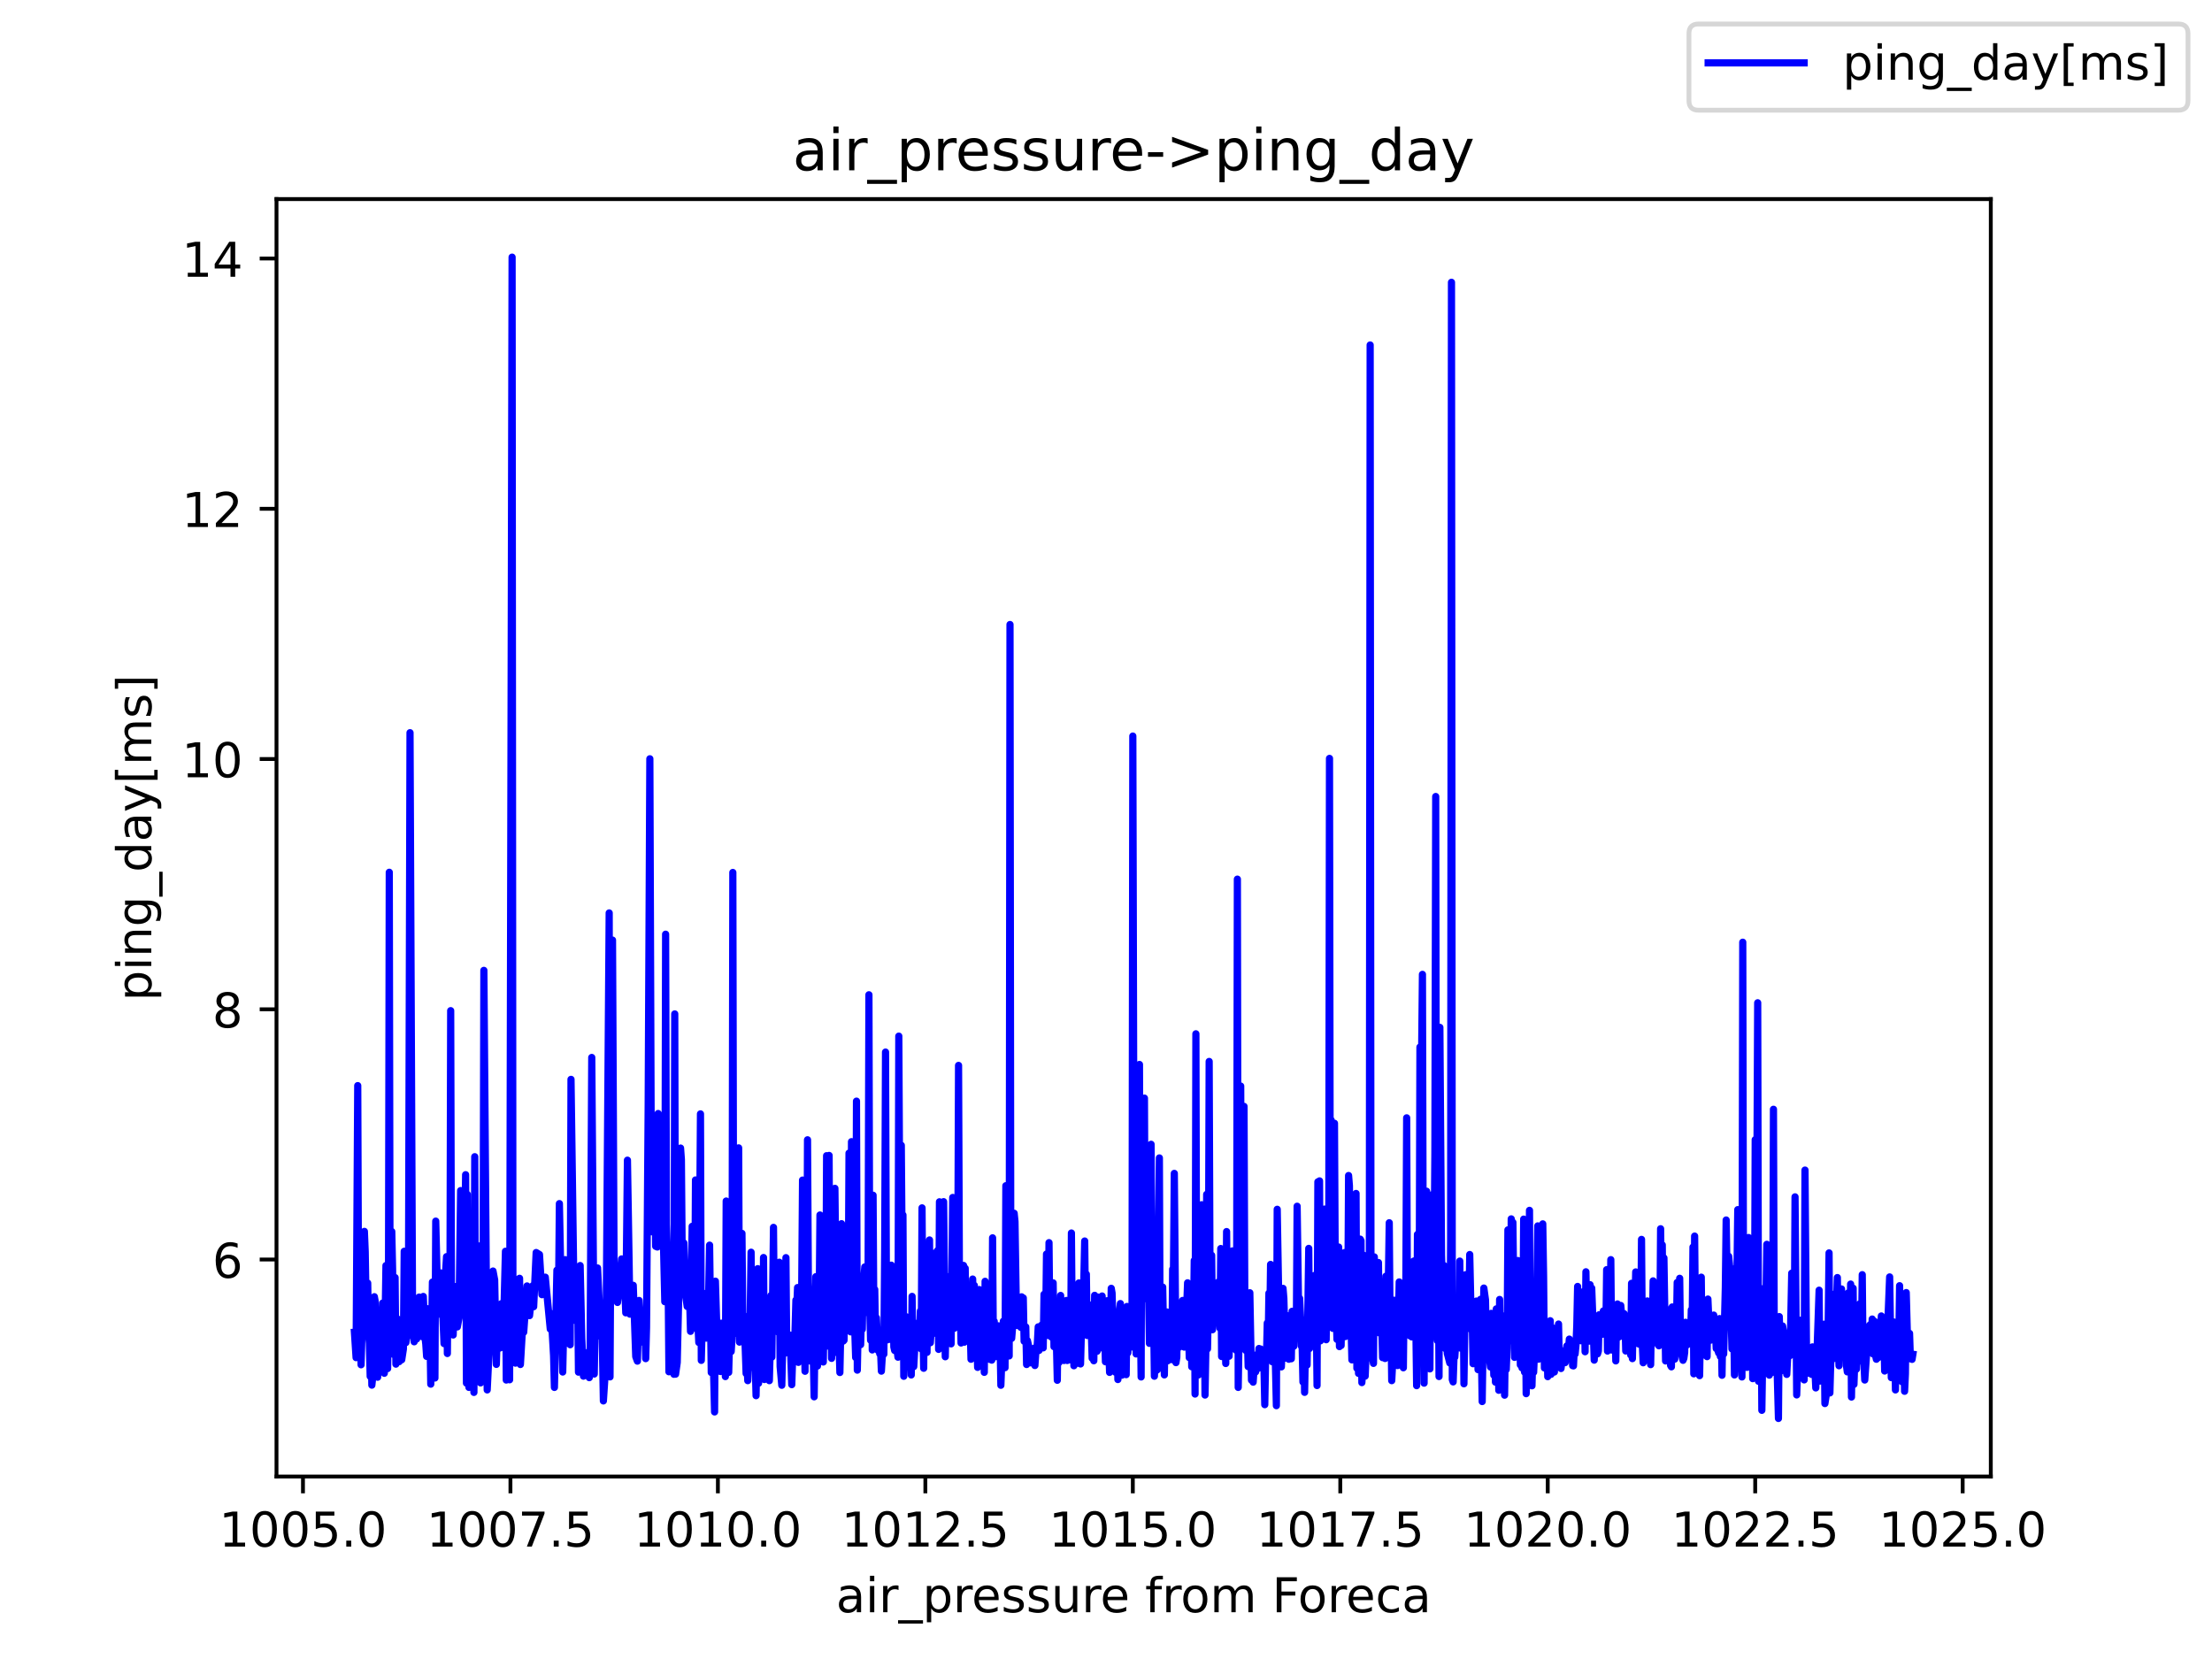<?xml version="1.0" encoding="utf-8" standalone="no"?>
<!DOCTYPE svg PUBLIC "-//W3C//DTD SVG 1.1//EN"
  "http://www.w3.org/Graphics/SVG/1.1/DTD/svg11.dtd">
<!-- Created with matplotlib (https://matplotlib.org/) -->
<svg height="345.6pt" version="1.1" viewBox="0 0 460.8 345.6" width="460.8pt" xmlns="http://www.w3.org/2000/svg" xmlns:xlink="http://www.w3.org/1999/xlink">
 <defs>
  <style type="text/css">*{stroke-linecap:butt;stroke-linejoin:round;}</style>
 </defs>
 <g id="figure_1">
  <g id="patch_1">
   <path d="M 0 345.6 
L 460.8 345.6 
L 460.8 0 
L 0 0 
z
" style="fill:#ffffff;"/>
  </g>
  <g id="axes_1">
   <g id="patch_2">
    <path d="M 57.6 307.584 
L 414.72 307.584 
L 414.72 41.472 
L 57.6 41.472 
z
" style="fill:#ffffff;"/>
   </g>
   <g id="matplotlib.axis_1">
    <g id="xtick_1">
     <g id="line2d_1">
      <defs>
       <path d="M 0 0 
L 0 3.5 
" id="mbd2eeed48c" style="stroke:#000000;stroke-width:0.8;"/>
      </defs>
      <g>
       <use style="stroke:#000000;stroke-width:0.8;" x="63.115" xlink:href="#mbd2eeed48c" y="307.584"/>
      </g>
     </g>
     <g id="text_1">
      <!-- 1005.0 -->
      <g transform="translate(45.619 322.182)scale(0.1 -0.1)">
       <defs>
        <path d="M 12.406 8.297 
L 28.516 8.297 
L 28.516 63.922 
L 10.984 60.406 
L 10.984 69.391 
L 28.422 72.906 
L 38.281 72.906 
L 38.281 8.297 
L 54.391 8.297 
L 54.391 0 
L 12.406 0 
z
" id="DejaVuSans-49"/>
        <path d="M 31.781 66.406 
Q 24.172 66.406 20.328 58.906 
Q 16.5 51.422 16.5 36.375 
Q 16.5 21.391 20.328 13.891 
Q 24.172 6.391 31.781 6.391 
Q 39.453 6.391 43.281 13.891 
Q 47.125 21.391 47.125 36.375 
Q 47.125 51.422 43.281 58.906 
Q 39.453 66.406 31.781 66.406 
z
M 31.781 74.219 
Q 44.047 74.219 50.516 64.516 
Q 56.984 54.828 56.984 36.375 
Q 56.984 17.969 50.516 8.266 
Q 44.047 -1.422 31.781 -1.422 
Q 19.531 -1.422 13.062 8.266 
Q 6.594 17.969 6.594 36.375 
Q 6.594 54.828 13.062 64.516 
Q 19.531 74.219 31.781 74.219 
z
" id="DejaVuSans-48"/>
        <path d="M 10.797 72.906 
L 49.516 72.906 
L 49.516 64.594 
L 19.828 64.594 
L 19.828 46.734 
Q 21.969 47.469 24.109 47.828 
Q 26.266 48.188 28.422 48.188 
Q 40.625 48.188 47.75 41.5 
Q 54.891 34.812 54.891 23.391 
Q 54.891 11.625 47.562 5.094 
Q 40.234 -1.422 26.906 -1.422 
Q 22.312 -1.422 17.547 -0.641 
Q 12.797 0.141 7.719 1.703 
L 7.719 11.625 
Q 12.109 9.234 16.797 8.062 
Q 21.484 6.891 26.703 6.891 
Q 35.156 6.891 40.078 11.328 
Q 45.016 15.766 45.016 23.391 
Q 45.016 31 40.078 35.438 
Q 35.156 39.891 26.703 39.891 
Q 22.75 39.891 18.812 39.016 
Q 14.891 38.141 10.797 36.281 
z
" id="DejaVuSans-53"/>
        <path d="M 10.688 12.406 
L 21 12.406 
L 21 0 
L 10.688 0 
z
" id="DejaVuSans-46"/>
       </defs>
       <use xlink:href="#DejaVuSans-49"/>
       <use x="63.623" xlink:href="#DejaVuSans-48"/>
       <use x="127.246" xlink:href="#DejaVuSans-48"/>
       <use x="190.869" xlink:href="#DejaVuSans-53"/>
       <use x="254.492" xlink:href="#DejaVuSans-46"/>
       <use x="286.279" xlink:href="#DejaVuSans-48"/>
      </g>
     </g>
    </g>
    <g id="xtick_2">
     <g id="line2d_2">
      <g>
       <use style="stroke:#000000;stroke-width:0.8;" x="106.333" xlink:href="#mbd2eeed48c" y="307.584"/>
      </g>
     </g>
     <g id="text_2">
      <!-- 1007.5 -->
      <g transform="translate(88.837 322.182)scale(0.1 -0.1)">
       <defs>
        <path d="M 8.203 72.906 
L 55.078 72.906 
L 55.078 68.703 
L 28.609 0 
L 18.312 0 
L 43.219 64.594 
L 8.203 64.594 
z
" id="DejaVuSans-55"/>
       </defs>
       <use xlink:href="#DejaVuSans-49"/>
       <use x="63.623" xlink:href="#DejaVuSans-48"/>
       <use x="127.246" xlink:href="#DejaVuSans-48"/>
       <use x="190.869" xlink:href="#DejaVuSans-55"/>
       <use x="254.492" xlink:href="#DejaVuSans-46"/>
       <use x="286.279" xlink:href="#DejaVuSans-53"/>
      </g>
     </g>
    </g>
    <g id="xtick_3">
     <g id="line2d_3">
      <g>
       <use style="stroke:#000000;stroke-width:0.8;" x="149.551" xlink:href="#mbd2eeed48c" y="307.584"/>
      </g>
     </g>
     <g id="text_3">
      <!-- 1010.0 -->
      <g transform="translate(132.056 322.182)scale(0.1 -0.1)">
       <use xlink:href="#DejaVuSans-49"/>
       <use x="63.623" xlink:href="#DejaVuSans-48"/>
       <use x="127.246" xlink:href="#DejaVuSans-49"/>
       <use x="190.869" xlink:href="#DejaVuSans-48"/>
       <use x="254.492" xlink:href="#DejaVuSans-46"/>
       <use x="286.279" xlink:href="#DejaVuSans-48"/>
      </g>
     </g>
    </g>
    <g id="xtick_4">
     <g id="line2d_4">
      <g>
       <use style="stroke:#000000;stroke-width:0.8;" x="192.769" xlink:href="#mbd2eeed48c" y="307.584"/>
      </g>
     </g>
     <g id="text_4">
      <!-- 1012.5 -->
      <g transform="translate(175.274 322.182)scale(0.1 -0.1)">
       <defs>
        <path d="M 19.188 8.297 
L 53.609 8.297 
L 53.609 0 
L 7.328 0 
L 7.328 8.297 
Q 12.938 14.109 22.625 23.891 
Q 32.328 33.688 34.812 36.531 
Q 39.547 41.844 41.422 45.531 
Q 43.312 49.219 43.312 52.781 
Q 43.312 58.594 39.234 62.25 
Q 35.156 65.922 28.609 65.922 
Q 23.969 65.922 18.812 64.312 
Q 13.672 62.703 7.812 59.422 
L 7.812 69.391 
Q 13.766 71.781 18.938 73 
Q 24.125 74.219 28.422 74.219 
Q 39.75 74.219 46.484 68.547 
Q 53.219 62.891 53.219 53.422 
Q 53.219 48.922 51.531 44.891 
Q 49.859 40.875 45.406 35.406 
Q 44.188 33.984 37.641 27.219 
Q 31.109 20.453 19.188 8.297 
z
" id="DejaVuSans-50"/>
       </defs>
       <use xlink:href="#DejaVuSans-49"/>
       <use x="63.623" xlink:href="#DejaVuSans-48"/>
       <use x="127.246" xlink:href="#DejaVuSans-49"/>
       <use x="190.869" xlink:href="#DejaVuSans-50"/>
       <use x="254.492" xlink:href="#DejaVuSans-46"/>
       <use x="286.279" xlink:href="#DejaVuSans-53"/>
      </g>
     </g>
    </g>
    <g id="xtick_5">
     <g id="line2d_5">
      <g>
       <use style="stroke:#000000;stroke-width:0.8;" x="235.987" xlink:href="#mbd2eeed48c" y="307.584"/>
      </g>
     </g>
     <g id="text_5">
      <!-- 1015.0 -->
      <g transform="translate(218.492 322.182)scale(0.1 -0.1)">
       <use xlink:href="#DejaVuSans-49"/>
       <use x="63.623" xlink:href="#DejaVuSans-48"/>
       <use x="127.246" xlink:href="#DejaVuSans-49"/>
       <use x="190.869" xlink:href="#DejaVuSans-53"/>
       <use x="254.492" xlink:href="#DejaVuSans-46"/>
       <use x="286.279" xlink:href="#DejaVuSans-48"/>
      </g>
     </g>
    </g>
    <g id="xtick_6">
     <g id="line2d_6">
      <g>
       <use style="stroke:#000000;stroke-width:0.8;" x="279.205" xlink:href="#mbd2eeed48c" y="307.584"/>
      </g>
     </g>
     <g id="text_6">
      <!-- 1017.5 -->
      <g transform="translate(261.71 322.182)scale(0.1 -0.1)">
       <use xlink:href="#DejaVuSans-49"/>
       <use x="63.623" xlink:href="#DejaVuSans-48"/>
       <use x="127.246" xlink:href="#DejaVuSans-49"/>
       <use x="190.869" xlink:href="#DejaVuSans-55"/>
       <use x="254.492" xlink:href="#DejaVuSans-46"/>
       <use x="286.279" xlink:href="#DejaVuSans-53"/>
      </g>
     </g>
    </g>
    <g id="xtick_7">
     <g id="line2d_7">
      <g>
       <use style="stroke:#000000;stroke-width:0.8;" x="322.423" xlink:href="#mbd2eeed48c" y="307.584"/>
      </g>
     </g>
     <g id="text_7">
      <!-- 1020.0 -->
      <g transform="translate(304.928 322.182)scale(0.1 -0.1)">
       <use xlink:href="#DejaVuSans-49"/>
       <use x="63.623" xlink:href="#DejaVuSans-48"/>
       <use x="127.246" xlink:href="#DejaVuSans-50"/>
       <use x="190.869" xlink:href="#DejaVuSans-48"/>
       <use x="254.492" xlink:href="#DejaVuSans-46"/>
       <use x="286.279" xlink:href="#DejaVuSans-48"/>
      </g>
     </g>
    </g>
    <g id="xtick_8">
     <g id="line2d_8">
      <g>
       <use style="stroke:#000000;stroke-width:0.8;" x="365.641" xlink:href="#mbd2eeed48c" y="307.584"/>
      </g>
     </g>
     <g id="text_8">
      <!-- 1022.5 -->
      <g transform="translate(348.146 322.182)scale(0.1 -0.1)">
       <use xlink:href="#DejaVuSans-49"/>
       <use x="63.623" xlink:href="#DejaVuSans-48"/>
       <use x="127.246" xlink:href="#DejaVuSans-50"/>
       <use x="190.869" xlink:href="#DejaVuSans-50"/>
       <use x="254.492" xlink:href="#DejaVuSans-46"/>
       <use x="286.279" xlink:href="#DejaVuSans-53"/>
      </g>
     </g>
    </g>
    <g id="xtick_9">
     <g id="line2d_9">
      <g>
       <use style="stroke:#000000;stroke-width:0.8;" x="408.86" xlink:href="#mbd2eeed48c" y="307.584"/>
      </g>
     </g>
     <g id="text_9">
      <!-- 1025.0 -->
      <g transform="translate(391.364 322.182)scale(0.1 -0.1)">
       <use xlink:href="#DejaVuSans-49"/>
       <use x="63.623" xlink:href="#DejaVuSans-48"/>
       <use x="127.246" xlink:href="#DejaVuSans-50"/>
       <use x="190.869" xlink:href="#DejaVuSans-53"/>
       <use x="254.492" xlink:href="#DejaVuSans-46"/>
       <use x="286.279" xlink:href="#DejaVuSans-48"/>
      </g>
     </g>
    </g>
    <g id="text_10">
     <!-- air_pressure from Foreca -->
     <g transform="translate(174.162 335.861)scale(0.1 -0.1)">
      <defs>
       <path d="M 34.281 27.484 
Q 23.391 27.484 19.188 25 
Q 14.984 22.516 14.984 16.5 
Q 14.984 11.719 18.141 8.906 
Q 21.297 6.109 26.703 6.109 
Q 34.188 6.109 38.703 11.406 
Q 43.219 16.703 43.219 25.484 
L 43.219 27.484 
z
M 52.203 31.203 
L 52.203 0 
L 43.219 0 
L 43.219 8.297 
Q 40.141 3.328 35.547 0.953 
Q 30.953 -1.422 24.312 -1.422 
Q 15.922 -1.422 10.953 3.297 
Q 6 8.016 6 15.922 
Q 6 25.141 12.172 29.828 
Q 18.359 34.516 30.609 34.516 
L 43.219 34.516 
L 43.219 35.406 
Q 43.219 41.609 39.141 45 
Q 35.062 48.391 27.688 48.391 
Q 23 48.391 18.547 47.266 
Q 14.109 46.141 10.016 43.891 
L 10.016 52.203 
Q 14.938 54.109 19.578 55.047 
Q 24.219 56 28.609 56 
Q 40.484 56 46.344 49.844 
Q 52.203 43.703 52.203 31.203 
z
" id="DejaVuSans-97"/>
       <path d="M 9.422 54.688 
L 18.406 54.688 
L 18.406 0 
L 9.422 0 
z
M 9.422 75.984 
L 18.406 75.984 
L 18.406 64.594 
L 9.422 64.594 
z
" id="DejaVuSans-105"/>
       <path d="M 41.109 46.297 
Q 39.594 47.172 37.812 47.578 
Q 36.031 48 33.891 48 
Q 26.266 48 22.188 43.047 
Q 18.109 38.094 18.109 28.812 
L 18.109 0 
L 9.078 0 
L 9.078 54.688 
L 18.109 54.688 
L 18.109 46.188 
Q 20.953 51.172 25.484 53.578 
Q 30.031 56 36.531 56 
Q 37.453 56 38.578 55.875 
Q 39.703 55.766 41.062 55.516 
z
" id="DejaVuSans-114"/>
       <path d="M 50.984 -16.609 
L 50.984 -23.578 
L -0.984 -23.578 
L -0.984 -16.609 
z
" id="DejaVuSans-95"/>
       <path d="M 18.109 8.203 
L 18.109 -20.797 
L 9.078 -20.797 
L 9.078 54.688 
L 18.109 54.688 
L 18.109 46.391 
Q 20.953 51.266 25.266 53.625 
Q 29.594 56 35.594 56 
Q 45.562 56 51.781 48.094 
Q 58.016 40.188 58.016 27.297 
Q 58.016 14.406 51.781 6.484 
Q 45.562 -1.422 35.594 -1.422 
Q 29.594 -1.422 25.266 0.953 
Q 20.953 3.328 18.109 8.203 
z
M 48.688 27.297 
Q 48.688 37.203 44.609 42.844 
Q 40.531 48.484 33.406 48.484 
Q 26.266 48.484 22.188 42.844 
Q 18.109 37.203 18.109 27.297 
Q 18.109 17.391 22.188 11.75 
Q 26.266 6.109 33.406 6.109 
Q 40.531 6.109 44.609 11.75 
Q 48.688 17.391 48.688 27.297 
z
" id="DejaVuSans-112"/>
       <path d="M 56.203 29.594 
L 56.203 25.203 
L 14.891 25.203 
Q 15.484 15.922 20.484 11.062 
Q 25.484 6.203 34.422 6.203 
Q 39.594 6.203 44.453 7.469 
Q 49.312 8.734 54.109 11.281 
L 54.109 2.781 
Q 49.266 0.734 44.188 -0.344 
Q 39.109 -1.422 33.891 -1.422 
Q 20.797 -1.422 13.156 6.188 
Q 5.516 13.812 5.516 26.812 
Q 5.516 40.234 12.766 48.109 
Q 20.016 56 32.328 56 
Q 43.359 56 49.781 48.891 
Q 56.203 41.797 56.203 29.594 
z
M 47.219 32.234 
Q 47.125 39.594 43.094 43.984 
Q 39.062 48.391 32.422 48.391 
Q 24.906 48.391 20.391 44.141 
Q 15.875 39.891 15.188 32.172 
z
" id="DejaVuSans-101"/>
       <path d="M 44.281 53.078 
L 44.281 44.578 
Q 40.484 46.531 36.375 47.5 
Q 32.281 48.484 27.875 48.484 
Q 21.188 48.484 17.844 46.438 
Q 14.5 44.391 14.5 40.281 
Q 14.5 37.156 16.891 35.375 
Q 19.281 33.594 26.516 31.984 
L 29.594 31.297 
Q 39.156 29.25 43.188 25.516 
Q 47.219 21.781 47.219 15.094 
Q 47.219 7.469 41.188 3.016 
Q 35.156 -1.422 24.609 -1.422 
Q 20.219 -1.422 15.453 -0.562 
Q 10.688 0.297 5.422 2 
L 5.422 11.281 
Q 10.406 8.688 15.234 7.391 
Q 20.062 6.109 24.812 6.109 
Q 31.156 6.109 34.562 8.281 
Q 37.984 10.453 37.984 14.406 
Q 37.984 18.062 35.516 20.016 
Q 33.062 21.969 24.703 23.781 
L 21.578 24.516 
Q 13.234 26.266 9.516 29.906 
Q 5.812 33.547 5.812 39.891 
Q 5.812 47.609 11.281 51.797 
Q 16.75 56 26.812 56 
Q 31.781 56 36.172 55.266 
Q 40.578 54.547 44.281 53.078 
z
" id="DejaVuSans-115"/>
       <path d="M 8.5 21.578 
L 8.5 54.688 
L 17.484 54.688 
L 17.484 21.922 
Q 17.484 14.156 20.5 10.266 
Q 23.531 6.391 29.594 6.391 
Q 36.859 6.391 41.078 11.031 
Q 45.312 15.672 45.312 23.688 
L 45.312 54.688 
L 54.297 54.688 
L 54.297 0 
L 45.312 0 
L 45.312 8.406 
Q 42.047 3.422 37.719 1 
Q 33.406 -1.422 27.688 -1.422 
Q 18.266 -1.422 13.375 4.438 
Q 8.5 10.297 8.5 21.578 
z
M 31.109 56 
z
" id="DejaVuSans-117"/>
       <path id="DejaVuSans-32"/>
       <path d="M 37.109 75.984 
L 37.109 68.5 
L 28.516 68.5 
Q 23.688 68.5 21.797 66.547 
Q 19.922 64.594 19.922 59.516 
L 19.922 54.688 
L 34.719 54.688 
L 34.719 47.703 
L 19.922 47.703 
L 19.922 0 
L 10.891 0 
L 10.891 47.703 
L 2.297 47.703 
L 2.297 54.688 
L 10.891 54.688 
L 10.891 58.5 
Q 10.891 67.625 15.141 71.797 
Q 19.391 75.984 28.609 75.984 
z
" id="DejaVuSans-102"/>
       <path d="M 30.609 48.391 
Q 23.391 48.391 19.188 42.75 
Q 14.984 37.109 14.984 27.297 
Q 14.984 17.484 19.156 11.844 
Q 23.344 6.203 30.609 6.203 
Q 37.797 6.203 41.984 11.859 
Q 46.188 17.531 46.188 27.297 
Q 46.188 37.016 41.984 42.703 
Q 37.797 48.391 30.609 48.391 
z
M 30.609 56 
Q 42.328 56 49.016 48.375 
Q 55.719 40.766 55.719 27.297 
Q 55.719 13.875 49.016 6.219 
Q 42.328 -1.422 30.609 -1.422 
Q 18.844 -1.422 12.172 6.219 
Q 5.516 13.875 5.516 27.297 
Q 5.516 40.766 12.172 48.375 
Q 18.844 56 30.609 56 
z
" id="DejaVuSans-111"/>
       <path d="M 52 44.188 
Q 55.375 50.25 60.062 53.125 
Q 64.75 56 71.094 56 
Q 79.641 56 84.281 50.016 
Q 88.922 44.047 88.922 33.016 
L 88.922 0 
L 79.891 0 
L 79.891 32.719 
Q 79.891 40.578 77.094 44.375 
Q 74.312 48.188 68.609 48.188 
Q 61.625 48.188 57.562 43.547 
Q 53.516 38.922 53.516 30.906 
L 53.516 0 
L 44.484 0 
L 44.484 32.719 
Q 44.484 40.625 41.703 44.406 
Q 38.922 48.188 33.109 48.188 
Q 26.219 48.188 22.156 43.531 
Q 18.109 38.875 18.109 30.906 
L 18.109 0 
L 9.078 0 
L 9.078 54.688 
L 18.109 54.688 
L 18.109 46.188 
Q 21.188 51.219 25.484 53.609 
Q 29.781 56 35.688 56 
Q 41.656 56 45.828 52.969 
Q 50 49.953 52 44.188 
z
" id="DejaVuSans-109"/>
       <path d="M 9.812 72.906 
L 51.703 72.906 
L 51.703 64.594 
L 19.672 64.594 
L 19.672 43.109 
L 48.578 43.109 
L 48.578 34.812 
L 19.672 34.812 
L 19.672 0 
L 9.812 0 
z
" id="DejaVuSans-70"/>
       <path d="M 48.781 52.594 
L 48.781 44.188 
Q 44.969 46.297 41.141 47.344 
Q 37.312 48.391 33.406 48.391 
Q 24.656 48.391 19.812 42.844 
Q 14.984 37.312 14.984 27.297 
Q 14.984 17.281 19.812 11.734 
Q 24.656 6.203 33.406 6.203 
Q 37.312 6.203 41.141 7.25 
Q 44.969 8.297 48.781 10.406 
L 48.781 2.094 
Q 45.016 0.344 40.984 -0.531 
Q 36.969 -1.422 32.422 -1.422 
Q 20.062 -1.422 12.781 6.344 
Q 5.516 14.109 5.516 27.297 
Q 5.516 40.672 12.859 48.328 
Q 20.219 56 33.016 56 
Q 37.156 56 41.109 55.141 
Q 45.062 54.297 48.781 52.594 
z
" id="DejaVuSans-99"/>
      </defs>
      <use xlink:href="#DejaVuSans-97"/>
      <use x="61.279" xlink:href="#DejaVuSans-105"/>
      <use x="89.062" xlink:href="#DejaVuSans-114"/>
      <use x="130.176" xlink:href="#DejaVuSans-95"/>
      <use x="180.176" xlink:href="#DejaVuSans-112"/>
      <use x="243.652" xlink:href="#DejaVuSans-114"/>
      <use x="282.516" xlink:href="#DejaVuSans-101"/>
      <use x="344.039" xlink:href="#DejaVuSans-115"/>
      <use x="396.139" xlink:href="#DejaVuSans-115"/>
      <use x="448.238" xlink:href="#DejaVuSans-117"/>
      <use x="511.617" xlink:href="#DejaVuSans-114"/>
      <use x="550.48" xlink:href="#DejaVuSans-101"/>
      <use x="612.004" xlink:href="#DejaVuSans-32"/>
      <use x="643.791" xlink:href="#DejaVuSans-102"/>
      <use x="678.996" xlink:href="#DejaVuSans-114"/>
      <use x="717.859" xlink:href="#DejaVuSans-111"/>
      <use x="779.041" xlink:href="#DejaVuSans-109"/>
      <use x="876.453" xlink:href="#DejaVuSans-32"/>
      <use x="908.24" xlink:href="#DejaVuSans-70"/>
      <use x="962.135" xlink:href="#DejaVuSans-111"/>
      <use x="1023.316" xlink:href="#DejaVuSans-114"/>
      <use x="1062.18" xlink:href="#DejaVuSans-101"/>
      <use x="1123.703" xlink:href="#DejaVuSans-99"/>
      <use x="1178.684" xlink:href="#DejaVuSans-97"/>
     </g>
    </g>
   </g>
   <g id="matplotlib.axis_2">
    <g id="ytick_1">
     <g id="line2d_10">
      <defs>
       <path d="M 0 0 
L -3.5 0 
" id="med2fc264c3" style="stroke:#000000;stroke-width:0.8;"/>
      </defs>
      <g>
       <use style="stroke:#000000;stroke-width:0.8;" x="57.6" xlink:href="#med2fc264c3" y="262.384"/>
      </g>
     </g>
     <g id="text_11">
      <!-- 6 -->
      <g transform="translate(44.237 266.183)scale(0.1 -0.1)">
       <defs>
        <path d="M 33.016 40.375 
Q 26.375 40.375 22.484 35.828 
Q 18.609 31.297 18.609 23.391 
Q 18.609 15.531 22.484 10.953 
Q 26.375 6.391 33.016 6.391 
Q 39.656 6.391 43.531 10.953 
Q 47.406 15.531 47.406 23.391 
Q 47.406 31.297 43.531 35.828 
Q 39.656 40.375 33.016 40.375 
z
M 52.594 71.297 
L 52.594 62.312 
Q 48.875 64.062 45.094 64.984 
Q 41.312 65.922 37.594 65.922 
Q 27.828 65.922 22.672 59.328 
Q 17.531 52.734 16.797 39.406 
Q 19.672 43.656 24.016 45.922 
Q 28.375 48.188 33.594 48.188 
Q 44.578 48.188 50.953 41.516 
Q 57.328 34.859 57.328 23.391 
Q 57.328 12.156 50.688 5.359 
Q 44.047 -1.422 33.016 -1.422 
Q 20.359 -1.422 13.672 8.266 
Q 6.984 17.969 6.984 36.375 
Q 6.984 53.656 15.188 63.938 
Q 23.391 74.219 37.203 74.219 
Q 40.922 74.219 44.703 73.484 
Q 48.484 72.75 52.594 71.297 
z
" id="DejaVuSans-54"/>
       </defs>
       <use xlink:href="#DejaVuSans-54"/>
      </g>
     </g>
    </g>
    <g id="ytick_2">
     <g id="line2d_11">
      <g>
       <use style="stroke:#000000;stroke-width:0.8;" x="57.6" xlink:href="#med2fc264c3" y="210.252"/>
      </g>
     </g>
     <g id="text_12">
      <!-- 8 -->
      <g transform="translate(44.237 214.051)scale(0.1 -0.1)">
       <defs>
        <path d="M 31.781 34.625 
Q 24.75 34.625 20.719 30.859 
Q 16.703 27.094 16.703 20.516 
Q 16.703 13.922 20.719 10.156 
Q 24.75 6.391 31.781 6.391 
Q 38.812 6.391 42.859 10.172 
Q 46.922 13.969 46.922 20.516 
Q 46.922 27.094 42.891 30.859 
Q 38.875 34.625 31.781 34.625 
z
M 21.922 38.812 
Q 15.578 40.375 12.031 44.719 
Q 8.5 49.078 8.5 55.328 
Q 8.5 64.062 14.719 69.141 
Q 20.953 74.219 31.781 74.219 
Q 42.672 74.219 48.875 69.141 
Q 55.078 64.062 55.078 55.328 
Q 55.078 49.078 51.531 44.719 
Q 48 40.375 41.703 38.812 
Q 48.828 37.156 52.797 32.312 
Q 56.781 27.484 56.781 20.516 
Q 56.781 9.906 50.312 4.234 
Q 43.844 -1.422 31.781 -1.422 
Q 19.734 -1.422 13.25 4.234 
Q 6.781 9.906 6.781 20.516 
Q 6.781 27.484 10.781 32.312 
Q 14.797 37.156 21.922 38.812 
z
M 18.312 54.391 
Q 18.312 48.734 21.844 45.562 
Q 25.391 42.391 31.781 42.391 
Q 38.141 42.391 41.719 45.562 
Q 45.312 48.734 45.312 54.391 
Q 45.312 60.062 41.719 63.234 
Q 38.141 66.406 31.781 66.406 
Q 25.391 66.406 21.844 63.234 
Q 18.312 60.062 18.312 54.391 
z
" id="DejaVuSans-56"/>
       </defs>
       <use xlink:href="#DejaVuSans-56"/>
      </g>
     </g>
    </g>
    <g id="ytick_3">
     <g id="line2d_12">
      <g>
       <use style="stroke:#000000;stroke-width:0.8;" x="57.6" xlink:href="#med2fc264c3" y="158.119"/>
      </g>
     </g>
     <g id="text_13">
      <!-- 10 -->
      <g transform="translate(37.875 161.919)scale(0.1 -0.1)">
       <use xlink:href="#DejaVuSans-49"/>
       <use x="63.623" xlink:href="#DejaVuSans-48"/>
      </g>
     </g>
    </g>
    <g id="ytick_4">
     <g id="line2d_13">
      <g>
       <use style="stroke:#000000;stroke-width:0.8;" x="57.6" xlink:href="#med2fc264c3" y="105.987"/>
      </g>
     </g>
     <g id="text_14">
      <!-- 12 -->
      <g transform="translate(37.875 109.786)scale(0.1 -0.1)">
       <use xlink:href="#DejaVuSans-49"/>
       <use x="63.623" xlink:href="#DejaVuSans-50"/>
      </g>
     </g>
    </g>
    <g id="ytick_5">
     <g id="line2d_14">
      <g>
       <use style="stroke:#000000;stroke-width:0.8;" x="57.6" xlink:href="#med2fc264c3" y="53.855"/>
      </g>
     </g>
     <g id="text_15">
      <!-- 14 -->
      <g transform="translate(37.875 57.654)scale(0.1 -0.1)">
       <defs>
        <path d="M 37.797 64.312 
L 12.891 25.391 
L 37.797 25.391 
z
M 35.203 72.906 
L 47.609 72.906 
L 47.609 25.391 
L 58.016 25.391 
L 58.016 17.188 
L 47.609 17.188 
L 47.609 0 
L 37.797 0 
L 37.797 17.188 
L 4.891 17.188 
L 4.891 26.703 
z
" id="DejaVuSans-52"/>
       </defs>
       <use xlink:href="#DejaVuSans-49"/>
       <use x="63.623" xlink:href="#DejaVuSans-52"/>
      </g>
     </g>
    </g>
    <g id="text_16">
     <!-- ping_day[ms] -->
     <g transform="translate(31.517 208.508)rotate(-90)scale(0.1 -0.1)">
      <defs>
       <path d="M 54.891 33.016 
L 54.891 0 
L 45.906 0 
L 45.906 32.719 
Q 45.906 40.484 42.875 44.328 
Q 39.844 48.188 33.797 48.188 
Q 26.516 48.188 22.312 43.547 
Q 18.109 38.922 18.109 30.906 
L 18.109 0 
L 9.078 0 
L 9.078 54.688 
L 18.109 54.688 
L 18.109 46.188 
Q 21.344 51.125 25.703 53.562 
Q 30.078 56 35.797 56 
Q 45.219 56 50.047 50.172 
Q 54.891 44.344 54.891 33.016 
z
" id="DejaVuSans-110"/>
       <path d="M 45.406 27.984 
Q 45.406 37.75 41.375 43.109 
Q 37.359 48.484 30.078 48.484 
Q 22.859 48.484 18.828 43.109 
Q 14.797 37.75 14.797 27.984 
Q 14.797 18.266 18.828 12.891 
Q 22.859 7.516 30.078 7.516 
Q 37.359 7.516 41.375 12.891 
Q 45.406 18.266 45.406 27.984 
z
M 54.391 6.781 
Q 54.391 -7.172 48.188 -13.984 
Q 42 -20.797 29.203 -20.797 
Q 24.469 -20.797 20.266 -20.094 
Q 16.062 -19.391 12.109 -17.922 
L 12.109 -9.188 
Q 16.062 -11.328 19.922 -12.344 
Q 23.781 -13.375 27.781 -13.375 
Q 36.625 -13.375 41.016 -8.766 
Q 45.406 -4.156 45.406 5.172 
L 45.406 9.625 
Q 42.625 4.781 38.281 2.391 
Q 33.938 0 27.875 0 
Q 17.828 0 11.672 7.656 
Q 5.516 15.328 5.516 27.984 
Q 5.516 40.672 11.672 48.328 
Q 17.828 56 27.875 56 
Q 33.938 56 38.281 53.609 
Q 42.625 51.219 45.406 46.391 
L 45.406 54.688 
L 54.391 54.688 
z
" id="DejaVuSans-103"/>
       <path d="M 45.406 46.391 
L 45.406 75.984 
L 54.391 75.984 
L 54.391 0 
L 45.406 0 
L 45.406 8.203 
Q 42.578 3.328 38.25 0.953 
Q 33.938 -1.422 27.875 -1.422 
Q 17.969 -1.422 11.734 6.484 
Q 5.516 14.406 5.516 27.297 
Q 5.516 40.188 11.734 48.094 
Q 17.969 56 27.875 56 
Q 33.938 56 38.25 53.625 
Q 42.578 51.266 45.406 46.391 
z
M 14.797 27.297 
Q 14.797 17.391 18.875 11.75 
Q 22.953 6.109 30.078 6.109 
Q 37.203 6.109 41.297 11.75 
Q 45.406 17.391 45.406 27.297 
Q 45.406 37.203 41.297 42.844 
Q 37.203 48.484 30.078 48.484 
Q 22.953 48.484 18.875 42.844 
Q 14.797 37.203 14.797 27.297 
z
" id="DejaVuSans-100"/>
       <path d="M 32.172 -5.078 
Q 28.375 -14.844 24.75 -17.812 
Q 21.141 -20.797 15.094 -20.797 
L 7.906 -20.797 
L 7.906 -13.281 
L 13.188 -13.281 
Q 16.891 -13.281 18.938 -11.516 
Q 21 -9.766 23.484 -3.219 
L 25.094 0.875 
L 2.984 54.688 
L 12.5 54.688 
L 29.594 11.922 
L 46.688 54.688 
L 56.203 54.688 
z
" id="DejaVuSans-121"/>
       <path d="M 8.594 75.984 
L 29.297 75.984 
L 29.297 69 
L 17.578 69 
L 17.578 -6.203 
L 29.297 -6.203 
L 29.297 -13.188 
L 8.594 -13.188 
z
" id="DejaVuSans-91"/>
       <path d="M 30.422 75.984 
L 30.422 -13.188 
L 9.719 -13.188 
L 9.719 -6.203 
L 21.391 -6.203 
L 21.391 69 
L 9.719 69 
L 9.719 75.984 
z
" id="DejaVuSans-93"/>
      </defs>
      <use xlink:href="#DejaVuSans-112"/>
      <use x="63.477" xlink:href="#DejaVuSans-105"/>
      <use x="91.26" xlink:href="#DejaVuSans-110"/>
      <use x="154.639" xlink:href="#DejaVuSans-103"/>
      <use x="218.115" xlink:href="#DejaVuSans-95"/>
      <use x="268.115" xlink:href="#DejaVuSans-100"/>
      <use x="331.592" xlink:href="#DejaVuSans-97"/>
      <use x="392.871" xlink:href="#DejaVuSans-121"/>
      <use x="452.051" xlink:href="#DejaVuSans-91"/>
      <use x="491.064" xlink:href="#DejaVuSans-109"/>
      <use x="588.477" xlink:href="#DejaVuSans-115"/>
      <use x="640.576" xlink:href="#DejaVuSans-93"/>
     </g>
    </g>
   </g>
   <g id="line2d_15">
    <path clip-path="url(#p838345f4fc)" d="M 73.833 277.541 
L 74.178 282.82 
L 74.524 226.152 
L 74.697 274.818 
L 74.87 263.218 
L 75.216 284.306 
L 75.734 266.646 
L 75.907 256.519 
L 76.08 260.755 
L 76.253 271.064 
L 76.426 273.697 
L 76.599 267.284 
L 76.772 277.815 
L 76.944 279.796 
L 77.117 286.73 
L 77.29 278.506 
L 77.463 288.554 
L 77.636 286.964 
L 77.982 270.126 
L 78.155 271.064 
L 78.5 285.479 
L 78.673 286.899 
L 79.019 273.827 
L 79.365 280.708 
L 79.538 277.294 
L 79.71 271.455 
L 80.056 286.078 
L 80.402 263.635 
L 80.748 285.101 
L 80.921 272.289 
L 81.093 181.709 
L 81.266 277.476 
L 81.439 275.182 
L 81.612 256.545 
L 81.785 264.417 
L 81.958 282.142 
L 82.131 268.562 
L 82.303 266.138 
L 82.476 284.175 
L 82.649 275.313 
L 82.822 274.765 
L 83.168 283.654 
L 83.514 280.213 
L 83.686 283.263 
L 84.032 281.021 
L 84.205 260.664 
L 84.378 266.919 
L 84.551 279.692 
L 84.897 277.711 
L 85.069 278.245 
L 85.415 152.632 
L 85.934 272.276 
L 86.28 279.522 
L 86.452 274.453 
L 86.798 278.936 
L 87.144 275.626 
L 87.317 270.204 
L 87.663 277.463 
L 87.835 276.225 
L 88.008 278.467 
L 88.181 270.073 
L 88.527 278.571 
L 88.7 280.005 
L 88.873 282.559 
L 89.046 272.628 
L 89.391 277.776 
L 89.564 277.581 
L 89.737 288.346 
L 90.083 267.076 
L 90.256 276.72 
L 90.428 274.4 
L 90.601 287.069 
L 90.774 254.382 
L 91.12 268.666 
L 91.811 265.173 
L 91.984 273.957 
L 92.157 272.055 
L 92.503 279.9 
L 92.676 267.48 
L 93.022 261.784 
L 93.194 281.96 
L 93.367 262.188 
L 93.713 277.163 
L 93.886 210.538 
L 94.059 276.733 
L 94.232 271.611 
L 94.405 278.102 
L 94.577 272.25 
L 94.75 270.882 
L 94.923 268.014 
L 95.096 269.787 
L 95.269 276.421 
L 95.615 274.557 
L 95.96 248.022 
L 96.306 269.917 
L 96.652 270.556 
L 96.998 244.711 
L 97.171 288.137 
L 97.343 248.804 
L 97.516 285.896 
L 97.689 289.024 
L 97.862 255.463 
L 98.035 278.284 
L 98.208 283.889 
L 98.381 282.768 
L 98.553 278.467 
L 98.726 290.066 
L 98.899 240.958 
L 99.072 287.147 
L 99.245 275.391 
L 99.591 286.417 
L 99.764 284.697 
L 99.936 259.543 
L 100.109 288.085 
L 100.628 268.901 
L 100.801 202.145 
L 101.492 289.545 
L 102.702 264.782 
L 103.048 266.633 
L 103.394 284.227 
L 103.74 271.924 
L 104.085 280.839 
L 104.431 271.585 
L 104.777 280.708 
L 105.296 260.664 
L 105.468 287.486 
L 105.987 272.993 
L 106.16 287.434 
L 106.679 53.568 
L 106.851 275.573 
L 107.37 283.967 
L 107.716 266.685 
L 108.234 266.294 
L 108.407 284.253 
L 108.926 275.443 
L 109.099 277.528 
L 109.79 267.884 
L 110.309 274.075 
L 111 267.832 
L 111.173 272.211 
L 111.692 260.924 
L 112.383 261.341 
L 112.902 269.709 
L 113.593 266.059 
L 114.631 276.877 
L 114.804 273.645 
L 115.322 282.429 
L 115.495 289.024 
L 116.014 264.6 
L 116.359 269.318 
L 116.532 250.732 
L 117.224 285.817 
L 117.742 262.41 
L 117.915 279.822 
L 118.434 268.066 
L 118.78 280.135 
L 118.952 224.849 
L 119.644 275.039 
L 120.335 269.083 
L 120.508 285.844 
L 120.854 263.635 
L 121.2 278.936 
L 121.546 286.678 
L 122.064 281.803 
L 122.756 286.99 
L 122.929 282.09 
L 123.274 220.287 
L 123.793 286.235 
L 123.966 275.626 
L 124.484 264.143 
L 125.176 278.467 
L 125.349 272.837 
L 125.694 291.839 
L 126.213 283.967 
L 126.905 190.181 
L 127.077 286.834 
L 127.596 195.837 
L 127.942 267.988 
L 128.115 267.363 
L 128.633 271.325 
L 128.806 269.969 
L 129.498 262.254 
L 130.016 264.912 
L 130.362 273.488 
L 130.708 241.687 
L 131.226 273.762 
L 131.918 267.754 
L 132.437 282.611 
L 132.782 283.55 
L 133.128 270.908 
L 133.647 279.562 
L 134.338 274.505 
L 134.511 283.028 
L 134.684 276.642 
L 135.03 230.088 
L 135.375 158.067 
L 135.721 256.597 
L 136.067 235.015 
L 136.413 236.891 
L 136.585 259.621 
L 136.931 259.777 
L 137.104 231.965 
L 137.45 255.346 
L 137.796 252.896 
L 138.141 256.024 
L 138.487 271.168 
L 138.66 194.612 
L 138.833 254.981 
L 139.179 266.033 
L 139.351 285.765 
L 139.697 281.634 
L 140.043 284.905 
L 140.216 281.451 
L 140.389 286.287 
L 140.562 211.216 
L 140.734 286.261 
L 141.08 283.836 
L 141.426 268.562 
L 141.772 239.159 
L 141.944 241.531 
L 142.117 262.397 
L 142.463 258.93 
L 142.809 269.735 
L 143.155 272.159 
L 143.5 264.717 
L 143.846 277.346 
L 144.192 255.463 
L 144.538 259.282 
L 144.71 276.642 
L 144.883 245.806 
L 145.229 272.628 
L 145.575 279.666 
L 145.921 232.043 
L 146.093 283.393 
L 146.439 269.344 
L 146.612 274.531 
L 146.785 274.479 
L 147.131 278.754 
L 147.476 277.841 
L 147.822 259.386 
L 148.168 285.922 
L 148.514 280.37 
L 148.859 294.133 
L 149.032 266.893 
L 149.551 283.941 
L 149.724 281.908 
L 149.897 275.626 
L 150.069 285.713 
L 150.242 283.81 
L 150.415 275.639 
L 150.761 284.501 
L 150.934 278.05 
L 151.107 286.769 
L 151.28 250.198 
L 151.452 272.628 
L 151.625 272.745 
L 151.798 285.896 
L 151.971 279.614 
L 152.144 279.536 
L 152.317 281.543 
L 152.49 278.754 
L 152.663 181.748 
L 152.835 271.194 
L 153.008 277.815 
L 153.354 270.021 
L 153.527 256.689 
L 153.7 264.613 
L 153.873 239.12 
L 154.046 279.588 
L 154.218 279.197 
L 154.391 272.654 
L 154.564 256.936 
L 154.737 275.352 
L 154.91 273.983 
L 155.083 276.238 
L 155.429 286.13 
L 155.601 283.472 
L 155.774 287.616 
L 155.947 282.012 
L 156.12 285.009 
L 156.466 260.859 
L 156.639 281.451 
L 156.812 282.038 
L 156.984 277.085 
L 157.157 283.107 
L 157.33 284.397 
L 157.503 290.744 
L 157.676 281.295 
L 157.849 264.287 
L 158.022 288.163 
L 158.54 272.85 
L 158.713 279.431 
L 158.886 281.36 
L 159.059 261.967 
L 159.232 287.381 
L 159.577 273.436 
L 159.75 275.6 
L 159.923 279.275 
L 160.096 271.168 
L 160.269 287.616 
L 160.442 281.021 
L 160.615 269.865 
L 160.788 282.716 
L 161.133 255.685 
L 161.306 275.169 
L 161.652 274.114 
L 161.825 271.533 
L 162.171 277.568 
L 162.343 262.944 
L 162.516 284.671 
L 162.862 288.58 
L 163.208 274.14 
L 163.381 274.166 
L 163.554 281.881 
L 163.726 261.993 
L 163.899 281.777 
L 164.245 278.571 
L 164.418 279.092 
L 164.591 278.128 
L 164.937 288.45 
L 165.282 278.154 
L 165.455 283.146 
L 165.801 270.842 
L 165.974 272.55 
L 166.147 268.223 
L 166.32 283.81 
L 166.492 269.604 
L 166.665 278.688 
L 167.011 268.301 
L 167.184 245.832 
L 167.702 285.661 
L 167.875 260.898 
L 168.048 280.278 
L 168.221 237.439 
L 168.394 267.128 
L 168.567 273.071 
L 168.74 283.524 
L 168.913 276.772 
L 169.085 281.751 
L 169.258 274.557 
L 169.604 290.979 
L 169.95 265.955 
L 170.296 284.566 
L 170.468 269.109 
L 170.641 272.732 
L 170.814 253.104 
L 170.987 276.017 
L 171.16 256.467 
L 171.333 266.763 
L 171.506 283.732 
L 171.679 273.097 
L 172.024 276.772 
L 172.197 240.749 
L 172.37 280.409 
L 172.543 272.85 
L 172.716 240.697 
L 172.889 275.026 
L 173.062 267.493 
L 173.234 282.976 
L 173.58 259.882 
L 173.753 281.79 
L 173.926 247.552 
L 174.272 278.558 
L 174.445 266.933 
L 174.79 279.861 
L 174.963 285.922 
L 175.136 277.685 
L 175.309 254.916 
L 175.482 275.938 
L 175.655 279.379 
L 175.827 279.197 
L 176.173 262.123 
L 176.346 270.673 
L 176.519 262.801 
L 176.692 272.902 
L 176.865 240.215 
L 177.038 268.353 
L 177.21 277.45 
L 177.383 237.83 
L 177.556 275.834 
L 177.729 266.802 
L 178.248 282.794 
L 178.421 229.384 
L 178.593 285.426 
L 178.766 277.033 
L 178.939 276.916 
L 179.112 273.788 
L 179.285 280.122 
L 179.458 274.192 
L 179.631 276.916 
L 179.804 267.936 
L 180.149 263.922 
L 180.495 273.41 
L 180.668 271.233 
L 180.841 266.346 
L 181.014 207.228 
L 181.187 272.341 
L 181.359 279.197 
L 181.532 257.51 
L 181.705 281.217 
L 181.878 248.986 
L 182.051 277.033 
L 182.224 268.614 
L 182.397 278.871 
L 182.57 274.518 
L 182.915 281.334 
L 183.088 279.353 
L 183.261 282.012 
L 183.434 281.256 
L 183.607 285.635 
L 183.953 280.018 
L 184.125 282.09 
L 184.298 260.455 
L 184.471 219.166 
L 184.644 265.577 
L 184.817 279.118 
L 184.99 272.589 
L 185.163 278.858 
L 185.335 275.717 
L 185.508 279.027 
L 185.681 263.557 
L 185.854 268.94 
L 186.027 266.151 
L 186.2 280.591 
L 186.373 281.334 
L 186.546 279.431 
L 186.718 271.377 
L 186.891 281.347 
L 187.064 282.729 
L 187.237 215.843 
L 187.583 280.526 
L 187.756 238.586 
L 187.929 260.585 
L 188.101 253.104 
L 188.274 286.704 
L 188.447 279.027 
L 188.62 279.431 
L 188.793 274.309 
L 189.139 284.71 
L 189.312 276.147 
L 189.484 274.635 
L 189.657 278.571 
L 189.83 286.43 
L 190.003 270.06 
L 190.176 282.963 
L 190.349 284.697 
L 190.695 278.363 
L 190.867 277.672 
L 191.04 280.265 
L 191.213 275.6 
L 191.559 277.841 
L 191.732 273.11 
L 191.905 281.008 
L 192.078 251.619 
L 192.25 276.329 
L 192.423 285.035 
L 192.596 260.794 
L 192.769 269.318 
L 192.942 263.922 
L 193.115 281.725 
L 193.288 266.085 
L 193.46 267.623 
L 193.633 258.305 
L 193.806 279.718 
L 193.979 277.242 
L 194.152 271.194 
L 194.325 261.094 
L 194.498 274.387 
L 194.671 277.737 
L 194.843 266.502 
L 195.016 274.726 
L 195.189 260.677 
L 195.362 260.468 
L 195.535 281.099 
L 195.708 250.354 
L 196.054 280.669 
L 196.226 269.904 
L 196.399 275.495 
L 196.572 250.328 
L 196.918 282.637 
L 197.091 273.697 
L 197.264 275.091 
L 197.437 273.149 
L 197.609 272.654 
L 197.782 265.903 
L 197.955 269.305 
L 198.128 279.953 
L 198.474 249.455 
L 198.647 250.941 
L 198.82 276.694 
L 198.992 264.235 
L 199.165 266.033 
L 199.338 265.408 
L 199.511 266.893 
L 199.684 221.942 
L 199.857 265.668 
L 200.03 270.934 
L 200.203 279.77 
L 200.375 266.581 
L 200.548 274.231 
L 200.721 263.609 
L 200.894 279.601 
L 201.067 264.209 
L 201.24 276.473 
L 201.413 275.717 
L 201.586 270.829 
L 201.758 276.017 
L 201.931 269.057 
L 202.277 283.159 
L 202.623 266.45 
L 202.796 278.714 
L 202.968 267.767 
L 203.141 282.768 
L 203.314 277.255 
L 203.487 277.919 
L 203.66 284.853 
L 203.833 270.034 
L 204.006 268.64 
L 204.179 283.172 
L 204.351 276.199 
L 204.524 282.507 
L 204.697 283.263 
L 204.87 276.603 
L 205.043 285.883 
L 205.216 266.919 
L 205.389 276.147 
L 205.562 274.4 
L 205.734 269.187 
L 205.907 268.145 
L 206.08 279.509 
L 206.253 283.211 
L 206.426 281.894 
L 206.599 283.341 
L 206.772 257.862 
L 206.945 281.855 
L 207.117 275.261 
L 207.29 280.787 
L 207.463 282.611 
L 207.636 279.718 
L 207.809 282.455 
L 207.982 276.199 
L 208.328 279.288 
L 208.5 288.58 
L 208.846 279.223 
L 209.019 275.222 
L 209.192 278.78 
L 209.365 284.918 
L 209.538 247.005 
L 209.711 271.95 
L 209.883 258.422 
L 210.056 265.342 
L 210.229 282.468 
L 210.402 130.098 
L 210.575 275.209 
L 210.748 278.806 
L 210.921 276.72 
L 211.266 252.74 
L 211.439 254.46 
L 211.785 276.121 
L 211.958 270.178 
L 212.131 274.244 
L 212.476 271.807 
L 212.649 276.512 
L 212.822 270.152 
L 212.995 276.629 
L 213.168 270.386 
L 213.341 279.405 
L 213.514 279.34 
L 213.687 276.421 
L 213.859 284.253 
L 214.032 279.275 
L 214.378 280.8 
L 214.551 283.654 
L 214.724 283.902 
L 214.897 282.95 
L 215.242 283.993 
L 215.415 280.865 
L 215.588 284.462 
L 215.761 282.038 
L 215.934 281.438 
L 216.107 279.692 
L 216.28 276.408 
L 216.453 281.321 
L 216.798 279.953 
L 216.971 276.056 
L 217.317 280.787 
L 217.49 269.63 
L 217.663 269.709 
L 217.836 275.652 
L 218.008 261.237 
L 218.354 278.206 
L 218.527 258.865 
L 218.7 276.421 
L 218.873 272.576 
L 219.046 278.545 
L 219.391 267.245 
L 219.564 280.539 
L 219.737 272.758 
L 219.91 273.11 
L 220.256 287.538 
L 220.429 272.068 
L 220.601 283.849 
L 220.947 269.865 
L 221.12 280.018 
L 221.293 281.282 
L 221.466 278.284 
L 221.639 283.419 
L 221.812 282.181 
L 221.984 283.315 
L 222.157 270.908 
L 222.33 283.419 
L 222.676 272.159 
L 222.849 275.261 
L 223.022 283.276 
L 223.195 256.858 
L 223.367 277.242 
L 223.54 274.192 
L 223.713 284.514 
L 223.886 272.302 
L 224.059 273.645 
L 224.405 281.23 
L 224.578 283.993 
L 224.75 267.258 
L 225.096 284.136 
L 225.442 270.947 
L 225.615 274.166 
L 225.961 258.526 
L 226.133 274.27 
L 226.306 265.434 
L 226.479 278.206 
L 226.825 271.768 
L 226.998 277.216 
L 227.171 275.117 
L 227.344 277.372 
L 227.516 282.95 
L 227.689 279.197 
L 227.862 283.472 
L 228.035 269.839 
L 228.208 273.566 
L 228.381 273.553 
L 228.554 281.49 
L 228.726 270.204 
L 228.899 280.617 
L 229.072 276.668 
L 229.418 279.927 
L 229.591 269.982 
L 229.937 281.021 
L 230.109 277.789 
L 230.282 283.68 
L 230.628 270.973 
L 231.147 285.896 
L 231.492 268.379 
L 231.665 269.37 
L 232.011 281.986 
L 232.184 277.19 
L 232.357 285.857 
L 232.703 276.72 
L 232.875 287.381 
L 233.048 285.322 
L 233.221 272.993 
L 233.394 271.559 
L 233.74 286.469 
L 233.913 275.652 
L 234.086 272.941 
L 234.258 275.026 
L 234.431 273.358 
L 234.604 286.365 
L 234.777 272.159 
L 234.95 281.816 
L 235.123 276.382 
L 235.296 276.434 
L 235.469 279.77 
L 235.641 274.896 
L 235.814 280.604 
L 235.987 153.336 
L 236.16 222.307 
L 236.506 274.844 
L 236.679 282.051 
L 236.851 274.687 
L 237.024 281.803 
L 237.197 274.609 
L 237.37 221.747 
L 237.543 272.576 
L 237.716 286.847 
L 237.889 231.678 
L 238.234 262.332 
L 238.407 228.759 
L 238.58 269.122 
L 238.926 270.647 
L 239.099 267.91 
L 239.272 269.109 
L 239.445 279.848 
L 239.617 276.121 
L 239.79 238.377 
L 239.963 269.422 
L 240.136 270.803 
L 240.309 274.114 
L 240.482 286.691 
L 240.655 283.211 
L 240.828 257.562 
L 241 285.426 
L 241.519 241.218 
L 241.692 285.009 
L 242.211 268.119 
L 242.556 286.417 
L 242.729 275.169 
L 243.075 273.306 
L 243.248 283.485 
L 243.421 278.662 
L 243.594 280.005 
L 243.766 282.611 
L 243.939 276.329 
L 244.112 283.237 
L 244.285 264.391 
L 244.458 264.521 
L 244.631 244.437 
L 244.976 283.862 
L 245.149 282.742 
L 245.322 272.367 
L 245.495 274.009 
L 245.668 280.643 
L 245.841 272.641 
L 246.014 274.218 
L 246.187 278.154 
L 246.359 270.908 
L 246.705 280.63 
L 246.878 279.353 
L 247.051 271.742 
L 247.224 271.781 
L 247.397 267.232 
L 247.742 282.82 
L 247.915 279.64 
L 248.088 273.162 
L 248.261 284.723 
L 248.434 283.941 
L 248.607 277.659 
L 248.78 262.593 
L 248.953 290.405 
L 249.125 215.361 
L 249.298 280.669 
L 249.471 277.242 
L 249.644 286.43 
L 249.99 278.154 
L 250.163 285.557 
L 250.336 250.967 
L 250.508 274.023 
L 250.854 266.242 
L 251.027 290.614 
L 251.2 281.243 
L 251.373 248.804 
L 251.546 280.995 
L 251.719 272.419 
L 251.891 221.121 
L 252.064 266.763 
L 252.41 261.498 
L 252.583 277.007 
L 252.756 273.436 
L 252.929 274.765 
L 253.274 267.767 
L 253.62 269.109 
L 253.793 267.076 
L 254.139 276.694 
L 254.312 260.09 
L 254.484 282.585 
L 254.83 278.35 
L 255.003 270.308 
L 255.349 284.045 
L 255.522 256.558 
L 255.695 278.05 
L 256.04 282.533 
L 256.213 273.097 
L 256.386 280.344 
L 256.559 264.365 
L 256.732 260.585 
L 256.905 280.826 
L 257.078 277.346 
L 257.25 281.073 
L 257.423 275.756 
L 257.596 281.347 
L 257.769 183.143 
L 257.942 289.024 
L 258.115 278.336 
L 258.288 236.552 
L 258.461 226.243 
L 258.633 272.641 
L 258.806 233.333 
L 258.979 268.666 
L 259.152 230.479 
L 259.325 273.671 
L 259.498 281.308 
L 259.671 278.415 
L 259.844 278.31 
L 260.016 284.697 
L 260.189 280.265 
L 260.362 269.305 
L 260.708 287.512 
L 260.881 283.81 
L 261.054 287.929 
L 261.227 285.374 
L 261.399 285.909 
L 261.572 285.791 
L 261.745 282.233 
L 261.918 282.846 
L 262.091 285.062 
L 262.264 280.917 
L 262.437 282.559 
L 262.609 281.021 
L 262.782 282.39 
L 263.128 282.142 
L 263.301 284.332 
L 263.474 292.621 
L 263.647 282.924 
L 263.82 283.185 
L 263.992 275.613 
L 264.165 281.165 
L 264.338 269.396 
L 264.511 276.095 
L 264.684 263.401 
L 265.03 283.68 
L 265.375 281.673 
L 265.548 278.076 
L 265.894 292.829 
L 266.067 251.918 
L 266.586 282.611 
L 266.758 281.008 
L 266.931 284.749 
L 267.104 280.474 
L 267.277 268.392 
L 267.45 270.464 
L 267.796 282.924 
L 268.141 274.062 
L 268.487 283.159 
L 268.66 277.919 
L 268.833 277.268 
L 269.006 283.054 
L 269.179 273.162 
L 269.524 280.448 
L 269.697 274.44 
L 270.043 278.336 
L 270.216 251.28 
L 270.562 275.665 
L 270.734 270.464 
L 270.907 273.931 
L 271.08 280.396 
L 271.253 280.083 
L 271.426 287.89 
L 271.599 274.974 
L 271.772 290.053 
L 271.945 280.865 
L 272.117 277.88 
L 272.29 284.358 
L 272.636 260.064 
L 272.809 280.917 
L 272.982 274.505 
L 273.155 279.483 
L 273.328 274.27 
L 273.5 276.916 
L 273.673 275.73 
L 273.846 265.694 
L 274.019 275.052 
L 274.192 273.123 
L 274.365 288.633 
L 274.538 246.197 
L 274.711 273.071 
L 274.883 246.001 
L 275.056 279.327 
L 275.229 278.545 
L 275.402 272.002 
L 275.575 276.004 
L 275.921 251.879 
L 276.094 273.658 
L 276.266 279.092 
L 276.612 253.391 
L 276.785 273.853 
L 276.958 157.989 
L 277.131 268.692 
L 277.304 233.333 
L 277.477 273.41 
L 277.649 276.72 
L 277.995 233.998 
L 278.168 267.206 
L 278.514 279.014 
L 278.687 277.867 
L 278.86 259.777 
L 279.032 280.526 
L 279.205 279.666 
L 279.378 280.291 
L 279.551 270.855 
L 279.724 275.169 
L 279.897 273.254 
L 280.07 260.937 
L 280.242 278.441 
L 280.415 275.573 
L 280.588 274.935 
L 280.761 273.332 
L 280.934 244.881 
L 281.107 247.018 
L 281.28 269.409 
L 281.625 283.289 
L 282.49 248.621 
L 282.663 285.035 
L 282.836 269.643 
L 283.008 286.104 
L 283.354 258.135 
L 283.527 258.448 
L 283.7 288.02 
L 283.873 285.218 
L 284.046 261.472 
L 284.219 283.876 
L 284.391 286.678 
L 284.737 278.441 
L 284.91 273.384 
L 285.083 280.005 
L 285.256 271.924 
L 285.429 71.866 
L 285.602 273.671 
L 285.774 265.929 
L 285.947 282.989 
L 286.12 284.019 
L 286.293 261.837 
L 286.466 276.629 
L 286.639 264.574 
L 286.812 273.736 
L 287.157 263.01 
L 287.33 277.659 
L 287.503 266.841 
L 287.676 276.512 
L 287.849 276.29 
L 288.022 282.82 
L 288.195 267.258 
L 288.54 283.002 
L 288.713 265.851 
L 288.886 275.834 
L 289.059 278.102 
L 289.405 254.721 
L 289.578 276.017 
L 289.75 275.209 
L 289.923 287.616 
L 290.096 284.28 
L 290.442 270.855 
L 290.615 275.313 
L 290.788 271.299 
L 291.133 284.475 
L 291.479 267.05 
L 291.652 276.147 
L 291.825 276.16 
L 292.344 284.931 
L 292.516 269.318 
L 292.689 276.329 
L 292.862 268.04 
L 293.035 232.864 
L 293.208 276.225 
L 293.381 277.672 
L 293.554 271.677 
L 293.727 278.284 
L 293.899 270.412 
L 294.072 278.493 
L 294.245 276.955 
L 294.418 262.775 
L 294.591 262.671 
L 294.764 275.195 
L 294.937 275.391 
L 295.11 288.659 
L 295.282 257.145 
L 295.455 282.403 
L 295.628 276.447 
L 295.801 218.124 
L 295.974 269.109 
L 296.147 220.04 
L 296.32 202.979 
L 296.493 269.239 
L 296.665 288.137 
L 296.838 254.786 
L 297.011 280.813 
L 297.184 248.152 
L 297.357 276.694 
L 297.703 268.275 
L 297.875 285.166 
L 298.048 253.209 
L 298.221 260.69 
L 298.394 248.856 
L 298.567 260.846 
L 298.74 262.593 
L 298.913 240.176 
L 299.086 165.926 
L 299.258 277.242 
L 299.431 279.275 
L 299.604 259.1 
L 299.777 286.756 
L 299.95 214.018 
L 300.296 261.42 
L 300.641 273.293 
L 300.814 263.635 
L 300.987 269.526 
L 301.16 280.995 
L 301.333 278.701 
L 301.506 281.96 
L 302.024 283.941 
L 302.197 258.357 
L 302.37 58.807 
L 302.543 287.407 
L 302.716 287.877 
L 302.889 282.859 
L 303.062 282.716 
L 303.235 280.135 
L 303.407 279.979 
L 303.58 273.931 
L 303.926 280.174 
L 304.099 262.71 
L 304.272 280.839 
L 304.79 266.372 
L 304.963 288.268 
L 305.309 265.538 
L 305.655 274.987 
L 306 273.645 
L 306.173 261.341 
L 306.519 277.033 
L 306.692 274.948 
L 306.865 284.084 
L 307.038 272.784 
L 307.211 276.46 
L 307.556 271.038 
L 307.902 285.322 
L 308.075 280.265 
L 308.248 279.979 
L 308.421 270.673 
L 308.766 291.969 
L 309.112 268.327 
L 309.458 270.816 
L 309.631 280.031 
L 309.804 277.085 
L 310.149 282.663 
L 310.322 283.289 
L 310.495 284.775 
L 310.668 273.592 
L 310.841 280.839 
L 311.014 281.06 
L 311.187 286.469 
L 311.36 276.069 
L 311.532 287.929 
L 311.705 272.667 
L 311.878 277.711 
L 312.051 273.175 
L 312.224 289.623 
L 312.397 270.699 
L 312.57 284.071 
L 312.915 274.075 
L 313.088 285.479 
L 313.261 280.5 
L 313.434 290.64 
L 313.607 277.945 
L 313.78 285.296 
L 313.953 280.813 
L 314.125 256.206 
L 314.644 279.327 
L 314.817 253.912 
L 314.99 255.62 
L 315.163 254.642 
L 315.508 282.768 
L 315.681 268.04 
L 315.854 264.078 
L 316.027 277.15 
L 316.2 262.593 
L 316.546 272.133 
L 316.719 284.332 
L 316.891 279.366 
L 317.064 284.957 
L 317.237 277.659 
L 317.41 253.965 
L 317.583 285.83 
L 317.756 270.882 
L 317.929 290.327 
L 318.102 286.078 
L 318.274 271.103 
L 318.447 286.469 
L 318.62 252.14 
L 318.793 288.346 
L 318.966 277.685 
L 319.139 288.685 
L 319.312 282.038 
L 319.485 285.87 
L 319.83 277.698 
L 320.003 279.04 
L 320.349 255.372 
L 320.522 283.146 
L 320.695 275.052 
L 321.04 274.518 
L 321.213 281.621 
L 321.386 254.955 
L 321.559 265.916 
L 321.732 284.97 
L 322.078 279.04 
L 322.251 278.884 
L 322.423 286.782 
L 322.596 278.61 
L 322.769 278.102 
L 322.942 275.13 
L 323.115 286.3 
L 323.288 277.385 
L 323.461 276.616 
L 323.633 279.131 
L 323.806 285.817 
L 323.979 279.848 
L 324.152 278.714 
L 324.325 280.187 
L 324.498 284.723 
L 324.671 275.821 
L 324.844 284.201 
L 325.189 285.088 
L 325.362 283.732 
L 325.535 283.341 
L 325.708 281.412 
L 325.881 281.49 
L 326.054 283.862 
L 326.399 280.383 
L 326.572 283.107 
L 326.918 278.962 
L 327.264 283.185 
L 327.437 280.656 
L 327.61 284.501 
L 327.782 284.54 
L 327.955 281.099 
L 328.128 282.064 
L 328.301 280.278 
L 328.474 276.173 
L 328.647 267.988 
L 328.82 278.376 
L 328.993 273.345 
L 329.165 274.57 
L 329.338 279.301 
L 329.511 275.261 
L 329.857 277.268 
L 330.03 268.927 
L 330.203 281.595 
L 330.376 264.938 
L 330.548 274.818 
L 330.721 277.033 
L 330.894 272.498 
L 331.067 279.379 
L 331.24 267.623 
L 331.413 270.464 
L 331.586 268.34 
L 331.931 277.776 
L 332.104 283.341 
L 332.277 279.64 
L 332.45 279.145 
L 332.623 275.365 
L 332.796 282.038 
L 332.969 281.438 
L 333.141 273.879 
L 333.314 277.998 
L 333.487 274.205 
L 333.66 277.32 
L 333.833 277.945 
L 334.006 273.097 
L 334.179 275.117 
L 334.352 275.209 
L 334.524 277.972 
L 334.697 264.495 
L 334.87 281.451 
L 335.216 271.116 
L 335.389 277.554 
L 335.562 262.41 
L 335.735 281.23 
L 335.907 272.967 
L 336.253 275.925 
L 336.426 275.339 
L 336.599 283.498 
L 336.772 273.827 
L 336.945 271.637 
L 337.118 278.597 
L 337.636 271.95 
L 337.809 273.879 
L 337.982 278.363 
L 338.155 277.867 
L 338.328 273.658 
L 338.501 274.896 
L 338.673 281.438 
L 339.192 274.857 
L 339.538 279.601 
L 339.711 282.272 
L 339.883 267.337 
L 340.056 283.028 
L 340.229 274.009 
L 340.402 280.005 
L 340.748 264.965 
L 340.921 276.473 
L 341.094 272.146 
L 341.266 278.832 
L 341.439 280.005 
L 341.612 272.993 
L 341.785 277.867 
L 341.958 258.187 
L 342.131 280.213 
L 342.304 283.889 
L 342.477 283.615 
L 342.649 280.682 
L 342.822 279.822 
L 343.168 271.012 
L 343.514 282.716 
L 343.687 280.943 
L 343.86 284.28 
L 344.032 274.127 
L 344.205 278.154 
L 344.378 266.828 
L 344.551 277.554 
L 344.724 275.808 
L 344.897 279.627 
L 345.07 268.483 
L 345.243 269.213 
L 345.415 280.161 
L 345.588 280.357 
L 345.761 279.105 
L 345.934 255.972 
L 346.107 270.595 
L 346.28 259.334 
L 346.453 277.633 
L 346.626 262.045 
L 346.971 283.511 
L 347.144 278.102 
L 347.317 277.268 
L 347.49 275.808 
L 347.663 272.863 
L 347.836 273.071 
L 348.009 284.436 
L 348.181 284.736 
L 348.354 272.263 
L 348.873 283.133 
L 349.046 276.16 
L 349.219 277.424 
L 349.391 267.154 
L 349.564 281.908 
L 349.737 279.223 
L 349.91 266.294 
L 350.083 280.135 
L 350.429 282.676 
L 350.602 283.38 
L 350.774 282.976 
L 350.947 281.751 
L 351.12 275.456 
L 351.293 279.171 
L 351.466 280.161 
L 351.639 277.085 
L 351.985 279.874 
L 352.157 279.731 
L 352.33 272.863 
L 352.503 276.355 
L 352.676 259.79 
L 352.849 286.195 
L 353.022 257.497 
L 353.195 276.147 
L 353.368 272.328 
L 353.713 285.439 
L 353.886 269.292 
L 354.059 286.573 
L 354.405 266.059 
L 354.578 282.364 
L 354.751 272.393 
L 354.923 278.78 
L 355.096 273.149 
L 355.269 276.069 
L 355.442 272.654 
L 355.615 282.611 
L 355.788 270.621 
L 356.134 278.584 
L 356.306 279.197 
L 356.479 275.326 
L 356.652 274.088 
L 356.825 277.463 
L 356.998 273.957 
L 357.171 276.421 
L 357.344 276.799 
L 357.516 280.917 
L 357.689 280.708 
L 358.035 281.855 
L 358.208 274.687 
L 358.381 282.572 
L 358.554 276.043 
L 358.727 286.495 
L 358.899 275.964 
L 359.072 282.064 
L 359.418 268.197 
L 359.591 254.147 
L 359.937 275.495 
L 360.11 261.706 
L 360.282 263.401 
L 360.455 267.754 
L 360.801 281.008 
L 360.974 278.623 
L 361.147 274.088 
L 361.32 286.43 
L 361.493 269.656 
L 361.665 264.052 
L 361.838 265.877 
L 362.011 251.984 
L 362.184 270.999 
L 362.53 282.194 
L 362.703 282.481 
L 362.876 286.847 
L 363.048 196.28 
L 363.221 280.995 
L 363.567 279.627 
L 363.913 284.853 
L 364.259 257.796 
L 364.431 283.12 
L 364.604 284.28 
L 364.777 282.09 
L 364.95 271.26 
L 365.123 287.199 
L 365.469 283.341 
L 365.641 237.413 
L 365.814 282.82 
L 366.16 208.896 
L 366.333 287.746 
L 366.506 287.681 
L 366.679 287.225 
L 366.852 268.431 
L 367.024 293.794 
L 367.197 282.716 
L 367.37 281.803 
L 367.543 276.564 
L 367.889 270.986 
L 368.062 259.217 
L 368.235 279.431 
L 368.58 286.469 
L 368.753 260.69 
L 368.926 266.542 
L 369.099 280.956 
L 369.272 285.87 
L 369.445 231.079 
L 369.618 282.064 
L 369.79 281.986 
L 369.963 276.199 
L 370.482 295.488 
L 370.655 274.27 
L 371.001 285.609 
L 371.346 276.225 
L 372.038 280.304 
L 372.211 286.313 
L 372.556 279.848 
L 372.902 282.403 
L 373.248 265.225 
L 373.767 281.699 
L 373.939 249.325 
L 374.285 290.588 
L 374.458 285.322 
L 374.631 276.434 
L 374.804 284.253 
L 374.977 275.026 
L 375.322 286.052 
L 375.841 287.46 
L 376.014 243.747 
L 376.36 285.348 
L 376.705 283.55 
L 376.878 286.078 
L 377.051 281.152 
L 377.397 286.313 
L 377.57 280.578 
L 377.915 281.621 
L 378.261 289.128 
L 378.953 268.77 
L 379.126 287.707 
L 379.644 278.858 
L 379.817 279.092 
L 379.99 275.86 
L 380.163 292.386 
L 380.681 289.089 
L 381.027 261.002 
L 381.2 290.171 
L 381.373 283.889 
L 381.719 282.585 
L 382.064 269.617 
L 382.237 282.924 
L 382.756 266.138 
L 382.929 280.317 
L 383.102 284.514 
L 383.274 277.033 
L 383.62 268.51 
L 383.793 280.813 
L 383.966 271.924 
L 384.312 279.953 
L 384.485 277.633 
L 384.657 284.566 
L 384.83 285.791 
L 385.003 269.344 
L 385.176 270.569 
L 385.349 280.396 
L 385.522 267.493 
L 385.695 291.031 
L 386.04 268.353 
L 386.213 288.398 
L 386.559 278.323 
L 386.732 285.218 
L 386.905 278.597 
L 387.078 278.884 
L 387.251 278.532 
L 387.423 271.611 
L 387.596 281.23 
L 387.769 279.327 
L 387.942 265.538 
L 388.115 283.784 
L 388.288 283.81 
L 388.461 287.486 
L 388.979 280.213 
L 389.152 281.816 
L 389.325 280.135 
L 389.498 276.043 
L 389.671 275.899 
L 389.844 278.454 
L 390.017 274.778 
L 390.189 282.051 
L 390.535 275.274 
L 390.708 282.351 
L 390.881 283.159 
L 391.054 277.841 
L 391.227 282.859 
L 391.572 282.403 
L 391.918 274.14 
L 392.091 275 
L 392.264 277.711 
L 392.437 277.177 
L 392.61 285.609 
L 392.782 279.927 
L 392.955 279.118 
L 393.128 279.092 
L 393.647 266.007 
L 393.993 286.99 
L 394.165 278.78 
L 394.338 285.348 
L 394.511 275.391 
L 394.684 278.467 
L 394.857 289.545 
L 395.03 279.562 
L 395.203 283.68 
L 395.376 277.893 
L 395.548 279.822 
L 395.721 267.832 
L 395.894 280.135 
L 396.067 280.161 
L 396.24 287.851 
L 396.413 285.531 
L 396.586 277.137 
L 396.759 289.832 
L 396.931 286.156 
L 397.104 269.265 
L 397.45 281.881 
L 397.796 277.763 
L 397.969 283.067 
L 398.142 282.246 
L 398.314 283.185 
L 398.487 282.116 
L 398.487 282.116 
" style="fill:none;stroke:#0000ff;stroke-linecap:square;stroke-width:1.5;"/>
   </g>
   <g id="patch_3">
    <path d="M 57.6 307.584 
L 57.6 41.472 
" style="fill:none;stroke:#000000;stroke-linecap:square;stroke-linejoin:miter;stroke-width:0.8;"/>
   </g>
   <g id="patch_4">
    <path d="M 414.72 307.584 
L 414.72 41.472 
" style="fill:none;stroke:#000000;stroke-linecap:square;stroke-linejoin:miter;stroke-width:0.8;"/>
   </g>
   <g id="patch_5">
    <path d="M 57.6 307.584 
L 414.72 307.584 
" style="fill:none;stroke:#000000;stroke-linecap:square;stroke-linejoin:miter;stroke-width:0.8;"/>
   </g>
   <g id="patch_6">
    <path d="M 57.6 41.472 
L 414.72 41.472 
" style="fill:none;stroke:#000000;stroke-linecap:square;stroke-linejoin:miter;stroke-width:0.8;"/>
   </g>
   <g id="text_17">
    <!-- air_pressure-&gt;ping_day -->
    <g transform="translate(165.123 35.472)scale(0.12 -0.12)">
     <defs>
      <path d="M 4.891 31.391 
L 31.203 31.391 
L 31.203 23.391 
L 4.891 23.391 
z
" id="DejaVuSans-45"/>
      <path d="M 10.594 49.219 
L 10.594 58.109 
L 73.188 35.406 
L 73.188 27.297 
L 10.594 4.594 
L 10.594 13.484 
L 60.891 31.297 
z
" id="DejaVuSans-62"/>
     </defs>
     <use xlink:href="#DejaVuSans-97"/>
     <use x="61.279" xlink:href="#DejaVuSans-105"/>
     <use x="89.062" xlink:href="#DejaVuSans-114"/>
     <use x="130.176" xlink:href="#DejaVuSans-95"/>
     <use x="180.176" xlink:href="#DejaVuSans-112"/>
     <use x="243.652" xlink:href="#DejaVuSans-114"/>
     <use x="282.516" xlink:href="#DejaVuSans-101"/>
     <use x="344.039" xlink:href="#DejaVuSans-115"/>
     <use x="396.139" xlink:href="#DejaVuSans-115"/>
     <use x="448.238" xlink:href="#DejaVuSans-117"/>
     <use x="511.617" xlink:href="#DejaVuSans-114"/>
     <use x="550.48" xlink:href="#DejaVuSans-101"/>
     <use x="612.004" xlink:href="#DejaVuSans-45"/>
     <use x="648.088" xlink:href="#DejaVuSans-62"/>
     <use x="731.877" xlink:href="#DejaVuSans-112"/>
     <use x="795.354" xlink:href="#DejaVuSans-105"/>
     <use x="823.137" xlink:href="#DejaVuSans-110"/>
     <use x="886.516" xlink:href="#DejaVuSans-103"/>
     <use x="949.992" xlink:href="#DejaVuSans-95"/>
     <use x="999.992" xlink:href="#DejaVuSans-100"/>
     <use x="1063.469" xlink:href="#DejaVuSans-97"/>
     <use x="1124.748" xlink:href="#DejaVuSans-121"/>
    </g>
   </g>
  </g>
  <g id="legend_1">
   <g id="patch_7">
    <path d="M 353.839 22.956 
L 453.8 22.956 
Q 455.8 22.956 455.8 20.956 
L 455.8 7 
Q 455.8 5 453.8 5 
L 353.839 5 
Q 351.839 5 351.839 7 
L 351.839 20.956 
Q 351.839 22.956 353.839 22.956 
z
" style="fill:#ffffff;opacity:0.8;stroke:#cccccc;stroke-linejoin:miter;"/>
   </g>
   <g id="line2d_16">
    <path d="M 355.839 13.098 
L 375.839 13.098 
" style="fill:none;stroke:#0000ff;stroke-linecap:square;stroke-width:1.5;"/>
   </g>
   <g id="line2d_17"/>
   <g id="text_18">
    <!-- ping_day[ms] -->
    <g transform="translate(383.839 16.598)scale(0.1 -0.1)">
     <use xlink:href="#DejaVuSans-112"/>
     <use x="63.477" xlink:href="#DejaVuSans-105"/>
     <use x="91.26" xlink:href="#DejaVuSans-110"/>
     <use x="154.639" xlink:href="#DejaVuSans-103"/>
     <use x="218.115" xlink:href="#DejaVuSans-95"/>
     <use x="268.115" xlink:href="#DejaVuSans-100"/>
     <use x="331.592" xlink:href="#DejaVuSans-97"/>
     <use x="392.871" xlink:href="#DejaVuSans-121"/>
     <use x="452.051" xlink:href="#DejaVuSans-91"/>
     <use x="491.064" xlink:href="#DejaVuSans-109"/>
     <use x="588.477" xlink:href="#DejaVuSans-115"/>
     <use x="640.576" xlink:href="#DejaVuSans-93"/>
    </g>
   </g>
  </g>
 </g>
 <defs>
  <clipPath id="p838345f4fc">
   <rect height="266.112" width="357.12" x="57.6" y="41.472"/>
  </clipPath>
 </defs>
</svg>
